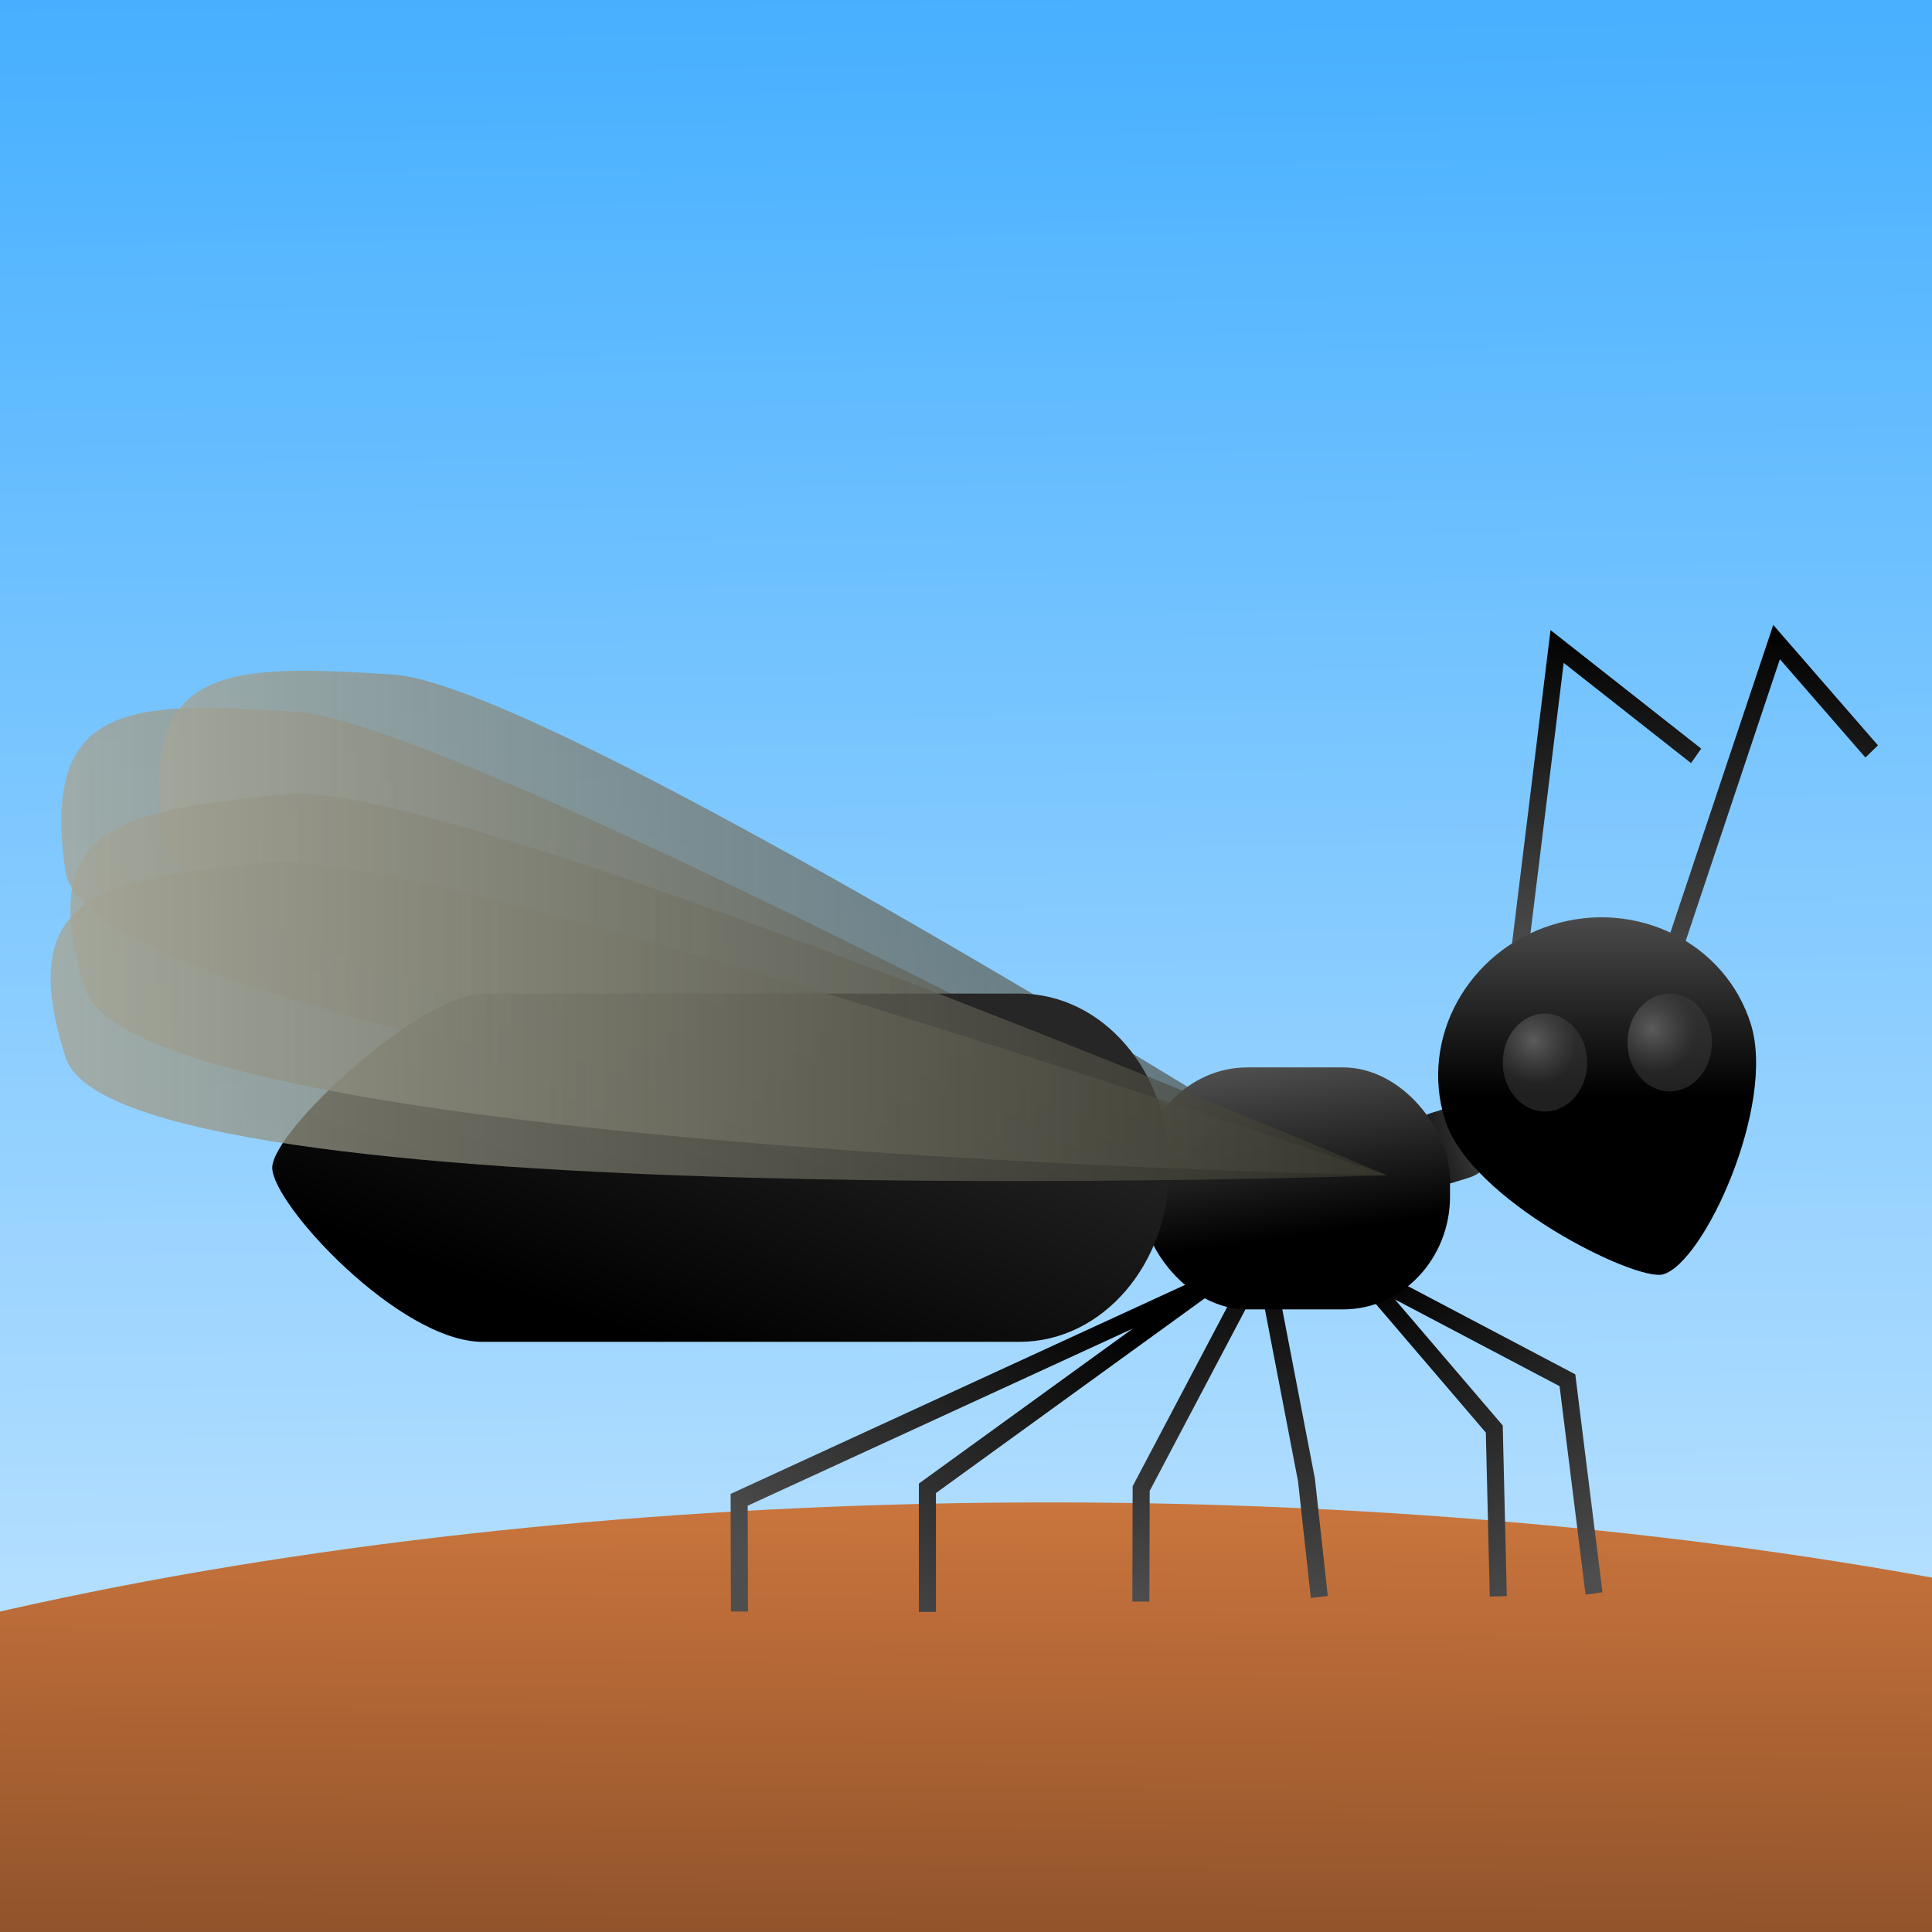 <?xml version="1.0" encoding="UTF-8" standalone="no"?>
<svg
   inkscape:export-ydpi="123.85523"
   inkscape:export-xdpi="123.85523"
   inkscape:export-filename="/Users/benjamin/IdeaProjects/ant_nup_tracker/assets/app_icon/Alternatives/icon6.png"
   sodipodi:docname="icon-gradient7.svg"
   inkscape:version="1.1.1 (c3084ef, 2021-09-22)"
   id="svg8"
   version="1.1"
   viewBox="0 0 210 210"
   height="210mm"
   width="210mm"
   xmlns:inkscape="http://www.inkscape.org/namespaces/inkscape"
   xmlns:sodipodi="http://sodipodi.sourceforge.net/DTD/sodipodi-0.dtd"
   xmlns:xlink="http://www.w3.org/1999/xlink"
   xmlns="http://www.w3.org/2000/svg"
   xmlns:svg="http://www.w3.org/2000/svg"
   xmlns:rdf="http://www.w3.org/1999/02/22-rdf-syntax-ns#"
   xmlns:cc="http://creativecommons.org/ns#"
   xmlns:dc="http://purl.org/dc/elements/1.1/">
  <defs
     id="defs2">
    <linearGradient
       inkscape:collect="always"
       id="linearGradient3926">
      <stop
         style="stop-color:#5b5b5b;stop-opacity:1"
         offset="0"
         id="stop3922" />
      <stop
         style="stop-color:#3d3d3d;stop-opacity:0.522"
         offset="1"
         id="stop3924" />
    </linearGradient>
    <linearGradient
       inkscape:collect="always"
       id="linearGradient3061">
      <stop
         style="stop-color:#a6a697;stop-opacity:0.803"
         offset="0"
         id="stop3057" />
      <stop
         style="stop-color:#39392f;stop-opacity:0.635"
         offset="1"
         id="stop3059" />
    </linearGradient>
    <linearGradient
       inkscape:collect="always"
       id="linearGradient1242">
      <stop
         style="stop-color:#000000;stop-opacity:1;"
         offset="0"
         id="stop1238" />
      <stop
         style="stop-color:#262626;stop-opacity:1"
         offset="1"
         id="stop1240" />
    </linearGradient>
    <linearGradient
       inkscape:collect="always"
       id="linearGradient1054">
      <stop
         style="stop-color:#000000;stop-opacity:1;"
         offset="0"
         id="stop1050" />
      <stop
         style="stop-color:#4e4e4e;stop-opacity:1"
         offset="1"
         id="stop1052" />
    </linearGradient>
    <linearGradient
       inkscape:collect="always"
       id="linearGradient2343">
      <stop
         style="stop-color:#ca753d;stop-opacity:1"
         offset="0"
         id="stop2339" />
      <stop
         style="stop-color:#563018;stop-opacity:1"
         offset="1"
         id="stop2341" />
    </linearGradient>
    <linearGradient
       inkscape:collect="always"
       id="linearGradient1008">
      <stop
         style="stop-color:#c9e8ff;stop-opacity:1"
         offset="0"
         id="stop1004" />
      <stop
         style="stop-color:#45afff;stop-opacity:1"
         offset="1"
         id="stop1006" />
    </linearGradient>
    <filter
       style="color-interpolation-filters:sRGB;"
       x="-0.25"
       width="1.5"
       y="-0.25"
       height="1.5"
       inkscape:menu-tooltip="Convert pictures to thick jelly"
       inkscape:menu="Bumps"
       inkscape:label="Jelly Bump"
       id="filter447">
      <feFlood
         flood-color="rgb(193,255,255)"
         flood-opacity="0.5"
         result="result13"
         id="feFlood423" />
      <feTurbulence
         baseFrequency="0.015"
         numOctaves="2"
         type="fractalNoise"
         result="result7"
         seed="0"
         id="feTurbulence425" />
      <feComposite
         k4="0"
         in="result7"
         operator="arithmetic"
         result="result6"
         in2="SourceGraphic"
         k2="0.5"
         k3="1"
         id="feComposite427" />
      <feGaussianBlur
         stdDeviation="1.5"
         result="result11"
         in="result6"
         id="feGaussianBlur429" />
      <feDisplacementMap
         result="result4"
         scale="62"
         yChannelSelector="G"
         xChannelSelector="A"
         in="result7"
         in2="result11"
         id="feDisplacementMap431" />
      <feComposite
         in="SourceGraphic"
         operator="in"
         result="result2"
         in2="result4"
         id="feComposite433" />
      <feSpecularLighting
         lighting-color="#f5e6c3"
         result="result12"
         surfaceScale="15"
         specularExponent="5"
         id="feSpecularLighting437">
        <feDistantLight
           azimuth="225"
           elevation="35"
           id="feDistantLight435" />
      </feSpecularLighting>
      <feMerge
         result="result14"
         id="feMerge443">
        <feMergeNode
           in="result13"
           id="feMergeNode439" />
        <feMergeNode
           in="result12"
           id="feMergeNode441" />
      </feMerge>
      <feComposite
         in2="SourceGraphic"
         operator="in"
         in="result14"
         id="feComposite445" />
    </filter>
    <linearGradient
       inkscape:collect="always"
       xlink:href="#linearGradient1008"
       id="linearGradient1010"
       x1="104.363"
       y1="206.897"
       x2="102.363"
       y2="-1.937"
       gradientUnits="userSpaceOnUse"
       gradientTransform="translate(-0.099)" />
    <linearGradient
       inkscape:collect="always"
       xlink:href="#linearGradient2343"
       id="linearGradient2345"
       x1="109.821"
       y1="163.32"
       x2="109.299"
       y2="259.268"
       gradientUnits="userSpaceOnUse" />
    <linearGradient
       inkscape:collect="always"
       xlink:href="#linearGradient1054"
       id="linearGradient886"
       x1="157.327"
       y1="114.462"
       x2="155.935"
       y2="104.385"
       gradientUnits="userSpaceOnUse" />
    <linearGradient
       inkscape:collect="always"
       xlink:href="#linearGradient1242"
       id="linearGradient888"
       x1="117.463"
       y1="121.446"
       x2="124.243"
       y2="100.604"
       gradientUnits="userSpaceOnUse" />
    <linearGradient
       inkscape:collect="always"
       xlink:href="#linearGradient1054"
       id="linearGradient890"
       x1="163.607"
       y1="106.586"
       x2="163.607"
       y2="95.627"
       gradientUnits="userSpaceOnUse" />
    <linearGradient
       inkscape:collect="always"
       xlink:href="#linearGradient1054"
       id="linearGradient1206"
       x1="119.658"
       y1="151.396"
       x2="126.059"
       y2="151.396"
       gradientUnits="userSpaceOnUse" />
    <linearGradient
       inkscape:collect="always"
       xlink:href="#linearGradient3061"
       id="linearGradient2214"
       x1="78.248"
       y1="102.236"
       x2="161.084"
       y2="102.236"
       gradientUnits="userSpaceOnUse" />
    <linearGradient
       inkscape:collect="always"
       xlink:href="#linearGradient3061"
       id="linearGradient2380"
       x1="79.468"
       y1="100.07"
       x2="161.105"
       y2="100.07"
       gradientUnits="userSpaceOnUse" />
    <linearGradient
       inkscape:collect="always"
       xlink:href="#linearGradient3061"
       id="linearGradient2388"
       x1="84.937"
       y1="98.048"
       x2="163.033"
       y2="98.048"
       gradientUnits="userSpaceOnUse" />
    <linearGradient
       inkscape:collect="always"
       xlink:href="#linearGradient3061"
       id="linearGradient2396"
       x1="78.906"
       y1="98.335"
       x2="158.87"
       y2="98.335"
       gradientUnits="userSpaceOnUse" />
    <radialGradient
       inkscape:collect="always"
       xlink:href="#linearGradient3926"
       id="radialGradient3696"
       cx="102.829"
       cy="78.86"
       fx="102.829"
       fy="78.86"
       r="4.822"
       gradientTransform="matrix(0.712,-0.702,0.753,0.763,-31.857,90.876)"
       gradientUnits="userSpaceOnUse" />
    <radialGradient
       inkscape:collect="always"
       xlink:href="#linearGradient3926"
       id="radialGradient3698"
       cx="115.907"
       cy="76.722"
       fx="115.907"
       fy="76.722"
       r="4.822"
       gradientTransform="matrix(0.712,-0.702,0.753,0.763,-26.024,100.333)"
       gradientUnits="userSpaceOnUse" />
    <linearGradient
       inkscape:collect="always"
       xlink:href="#linearGradient1054"
       id="linearGradient4807"
       x1="161.379"
       y1="116.265"
       x2="171.502"
       y2="135.784"
       gradientUnits="userSpaceOnUse" />
    <linearGradient
       inkscape:collect="always"
       xlink:href="#linearGradient1054"
       id="linearGradient4809"
       x1="152.166"
       y1="114.462"
       x2="150.443"
       y2="136.679"
       gradientUnits="userSpaceOnUse" />
    <linearGradient
       inkscape:collect="always"
       xlink:href="#linearGradient1054"
       id="linearGradient4811"
       x1="141.354"
       y1="116.986"
       x2="126.71"
       y2="136.679"
       gradientUnits="userSpaceOnUse" />
    <linearGradient
       inkscape:collect="always"
       xlink:href="#linearGradient1054"
       id="linearGradient4813"
       x1="174.975"
       y1="79.396"
       x2="173.709"
       y2="98.765"
       gradientUnits="userSpaceOnUse" />
    <linearGradient
       inkscape:collect="always"
       xlink:href="#linearGradient1054"
       id="linearGradient4815"
       x1="185.456"
       y1="79.096"
       x2="183.663"
       y2="100.694"
       gradientUnits="userSpaceOnUse" />
  </defs>
  <sodipodi:namedview
     inkscape:window-maximized="0"
     inkscape:window-y="25"
     inkscape:window-x="236"
     inkscape:window-height="807"
     inkscape:window-width="1204"
     inkscape:snap-others="true"
     inkscape:object-nodes="false"
     inkscape:snap-page="false"
     inkscape:bbox-nodes="true"
     inkscape:snap-bbox="true"
     inkscape:snap-object-midpoints="false"
     showgrid="false"
     inkscape:document-rotation="0"
     inkscape:current-layer="layer1"
     inkscape:document-units="mm"
     inkscape:cy="201.98585"
     inkscape:cx="396.49074"
     inkscape:zoom="0.46785456"
     inkscape:pageshadow="2"
     inkscape:pageopacity="0.0"
     borderopacity="1.0"
     bordercolor="#666666"
     pagecolor="#ffffff"
     id="base"
     showguides="false"
     borderlayer="true"
     inkscape:pagecheckerboard="0"
     inkscape:object-paths="true"
     inkscape:bbox-paths="true" />
  <g
     id="layer1"
     inkscape:groupmode="layer"
     inkscape:label="Layer 1">
    <rect
       y="-107.555"
       x="-105"
       height="314.452"
       width="420"
       id="rect16"
       style="fill:url(#linearGradient1010);fill-opacity:1;stroke:none;stroke-width:3.461;stroke-linecap:round" />
    <ellipse
       id="path18"
       style="fill:url(#linearGradient2345);stroke:none;stroke-width:2;stroke-linecap:round;fill-opacity:1"
       ry="72.776"
       rx="208.403"
       cy="236.081"
       cx="114.041" />
    <g
       id="g1610"
       transform="matrix(0.952,0,0,0.952,70.814,38.044)">
      <g
         style="stroke:#000000;stroke-width:1.051"
         id="g389"
         transform="matrix(1.852,0,0,1.957,-214.153,-123.4)">
        <path
           style="fill:url(#linearGradient2396);fill-opacity:1.0;stroke:none;stroke-width:0.686;stroke-linecap:butt;stroke-linejoin:miter;stroke-opacity:1"
           d="m 158.714,112.747 c 0,0 -77.685,-9.388 -79.211,-19.274 -1.526,-9.886 3.926,-9.953 14.205,-9.313 10.279,0.64 65.006,28.587 65.006,28.587 z"
           id="path67-7-6"
           sodipodi:nodetypes="czzc" />
        <path
           style="fill:none;stroke:url(#linearGradient4813);stroke-width:1.051;stroke-linecap:butt;stroke-linejoin:miter;stroke-opacity:1"
           d="m 168.759,101.202 2.706,-20.849 8.569,6.382"
           id="path37" />
        <path
           style="fill:none;stroke:url(#linearGradient4815);stroke-width:1.051;stroke-linecap:butt;stroke-linejoin:miter;stroke-opacity:1"
           d="m 177.779,100.519 7.216,-20.424 5.863,6.382"
           id="path41" />
        <path
           style="fill:none;stroke:url(#linearGradient4807);stroke-width:1.051;stroke-linecap:butt;stroke-linejoin:miter;stroke-opacity:1"
           d="m 167.839,135.77 -0.247,-9.761 -8.382,-9.274 12.891,6.428 1.639,12.439"
           id="path43"
           sodipodi:nodetypes="ccccc" />
        <path
           style="fill:none;stroke:url(#linearGradient4809);stroke-width:1.051;stroke-linecap:butt;stroke-linejoin:miter;stroke-opacity:1"
           d="m 145.804,136.076 0.018,-6.593 7.54,-13.526 2.65,13.015 0.792,6.835"
           id="path45"
           sodipodi:nodetypes="ccccc" />
        <path
           style="fill:none;stroke:url(#linearGradient4811);stroke-width:1.051;stroke-linecap:butt;stroke-linejoin:miter;stroke-opacity:1"
           d="m 121.056,136.654 -0.018,-6.516 29.108,-12.67 -17.503,11.999 v 7.212"
           id="path47"
           sodipodi:nodetypes="ccccc" />
        <rect
           style="fill:url(#linearGradient1206);stroke:none;stroke-width:1.051;stroke-linecap:round;fill-opacity:1"
           id="rect413"
           width="5.35"
           height="4.278"
           x="120.184"
           y="149.257"
           ry="2.139"
           transform="matrix(0.96,-0.281,0.31,0.951,0,0)" />
        <path
           id="path373"
           style="fill:url(#linearGradient890);stroke:none;stroke-width:1.051;stroke-linecap:round;fill-opacity:1"
           d="m 183.41,102.388 c 1.56,4.737 -2.905,13.964 -5.424,14.599 -1.672,0.421 -11.879,-4.296 -13.439,-9.033 -1.56,-4.737 1.397,-9.822 6.606,-11.359 5.209,-1.537 10.697,1.057 12.257,5.793"
           sodipodi:nodetypes="csssc" />
        <path
           sodipodi:nodetypes="czzc"
           id="path67-3"
           d="m 162.857,114.34 c 0,0 -75.796,-13.148 -77.322,-23.033 -1.526,-9.886 3.926,-9.953 14.205,-9.313 10.279,0.64 63.117,32.346 63.117,32.346 z"
           style="fill:url(#linearGradient2388);fill-opacity:1.0;stroke:none;stroke-width:0.686;stroke-linecap:butt;stroke-linejoin:miter;stroke-opacity:1" />
        <rect
           style="fill:url(#linearGradient886);stroke:none;stroke-width:1.051;stroke-linecap:round;fill-opacity:1"
           id="rect409"
           width="19.087"
           height="14.118"
           x="145.777"
           y="104.911"
           ry="6.594" />
        <path
           id="rect411"
           style="fill:url(#linearGradient888);stroke:none;stroke-width:1.051;stroke-linecap:round;fill-opacity:1"
           d="m 105.222,100.604 h 33.095 c 5.121,0 9.244,4.531 9.244,10.159 v 0 c 0,5.628 -4.123,10.159 -9.244,10.159 h -33.095 c -5.121,0 -12.969,-8.029 -12.969,-10.159 0,-2.13 8.933,-10.011 12.969,-10.159 z"
           sodipodi:nodetypes="cssssszc" />
        <path
           style="fill:url(#linearGradient2380);fill-opacity:1.0;stroke:none;stroke-width:0.686;stroke-linecap:butt;stroke-linejoin:miter;stroke-opacity:1"
           d="m 160.977,111.203 c 0,0 -77.046,-1.348 -80.245,-10.869 -3.199,-9.521 2.17,-10.424 12.422,-11.369 10.253,-0.945 67.823,22.238 67.823,22.238 z"
           id="path67"
           sodipodi:nodetypes="czzc" />
        <path
           sodipodi:nodetypes="czzc"
           id="path67-7"
           d="m 160.977,111.203 c 0,0 -78.265,2.652 -81.465,-6.869 -3.199,-9.521 2.17,-10.424 12.422,-11.369 10.253,-0.945 69.042,18.238 69.042,18.238 z"
           style="fill:url(#linearGradient2214);fill-opacity:1;stroke:none;stroke-width:0.686;stroke-linecap:butt;stroke-linejoin:miter;stroke-opacity:1" />
      </g>
      <ellipse
         ry="5.589"
         rx="4.822"
         cy="81.358"
         cx="102.013"
         id="path42"
         style="opacity:1;fill:url(#radialGradient3696);fill-opacity:1;stroke:none;stroke-width:2.746;stroke-linecap:round" />
      <ellipse
         style="opacity:1;fill:url(#radialGradient3698);fill-opacity:1;stroke:none;stroke-width:2.746;stroke-linecap:round"
         id="path42-8"
         cx="116.258"
         cy="79.056"
         rx="4.822"
         ry="5.589" />
    </g>
  </g>
</svg>
